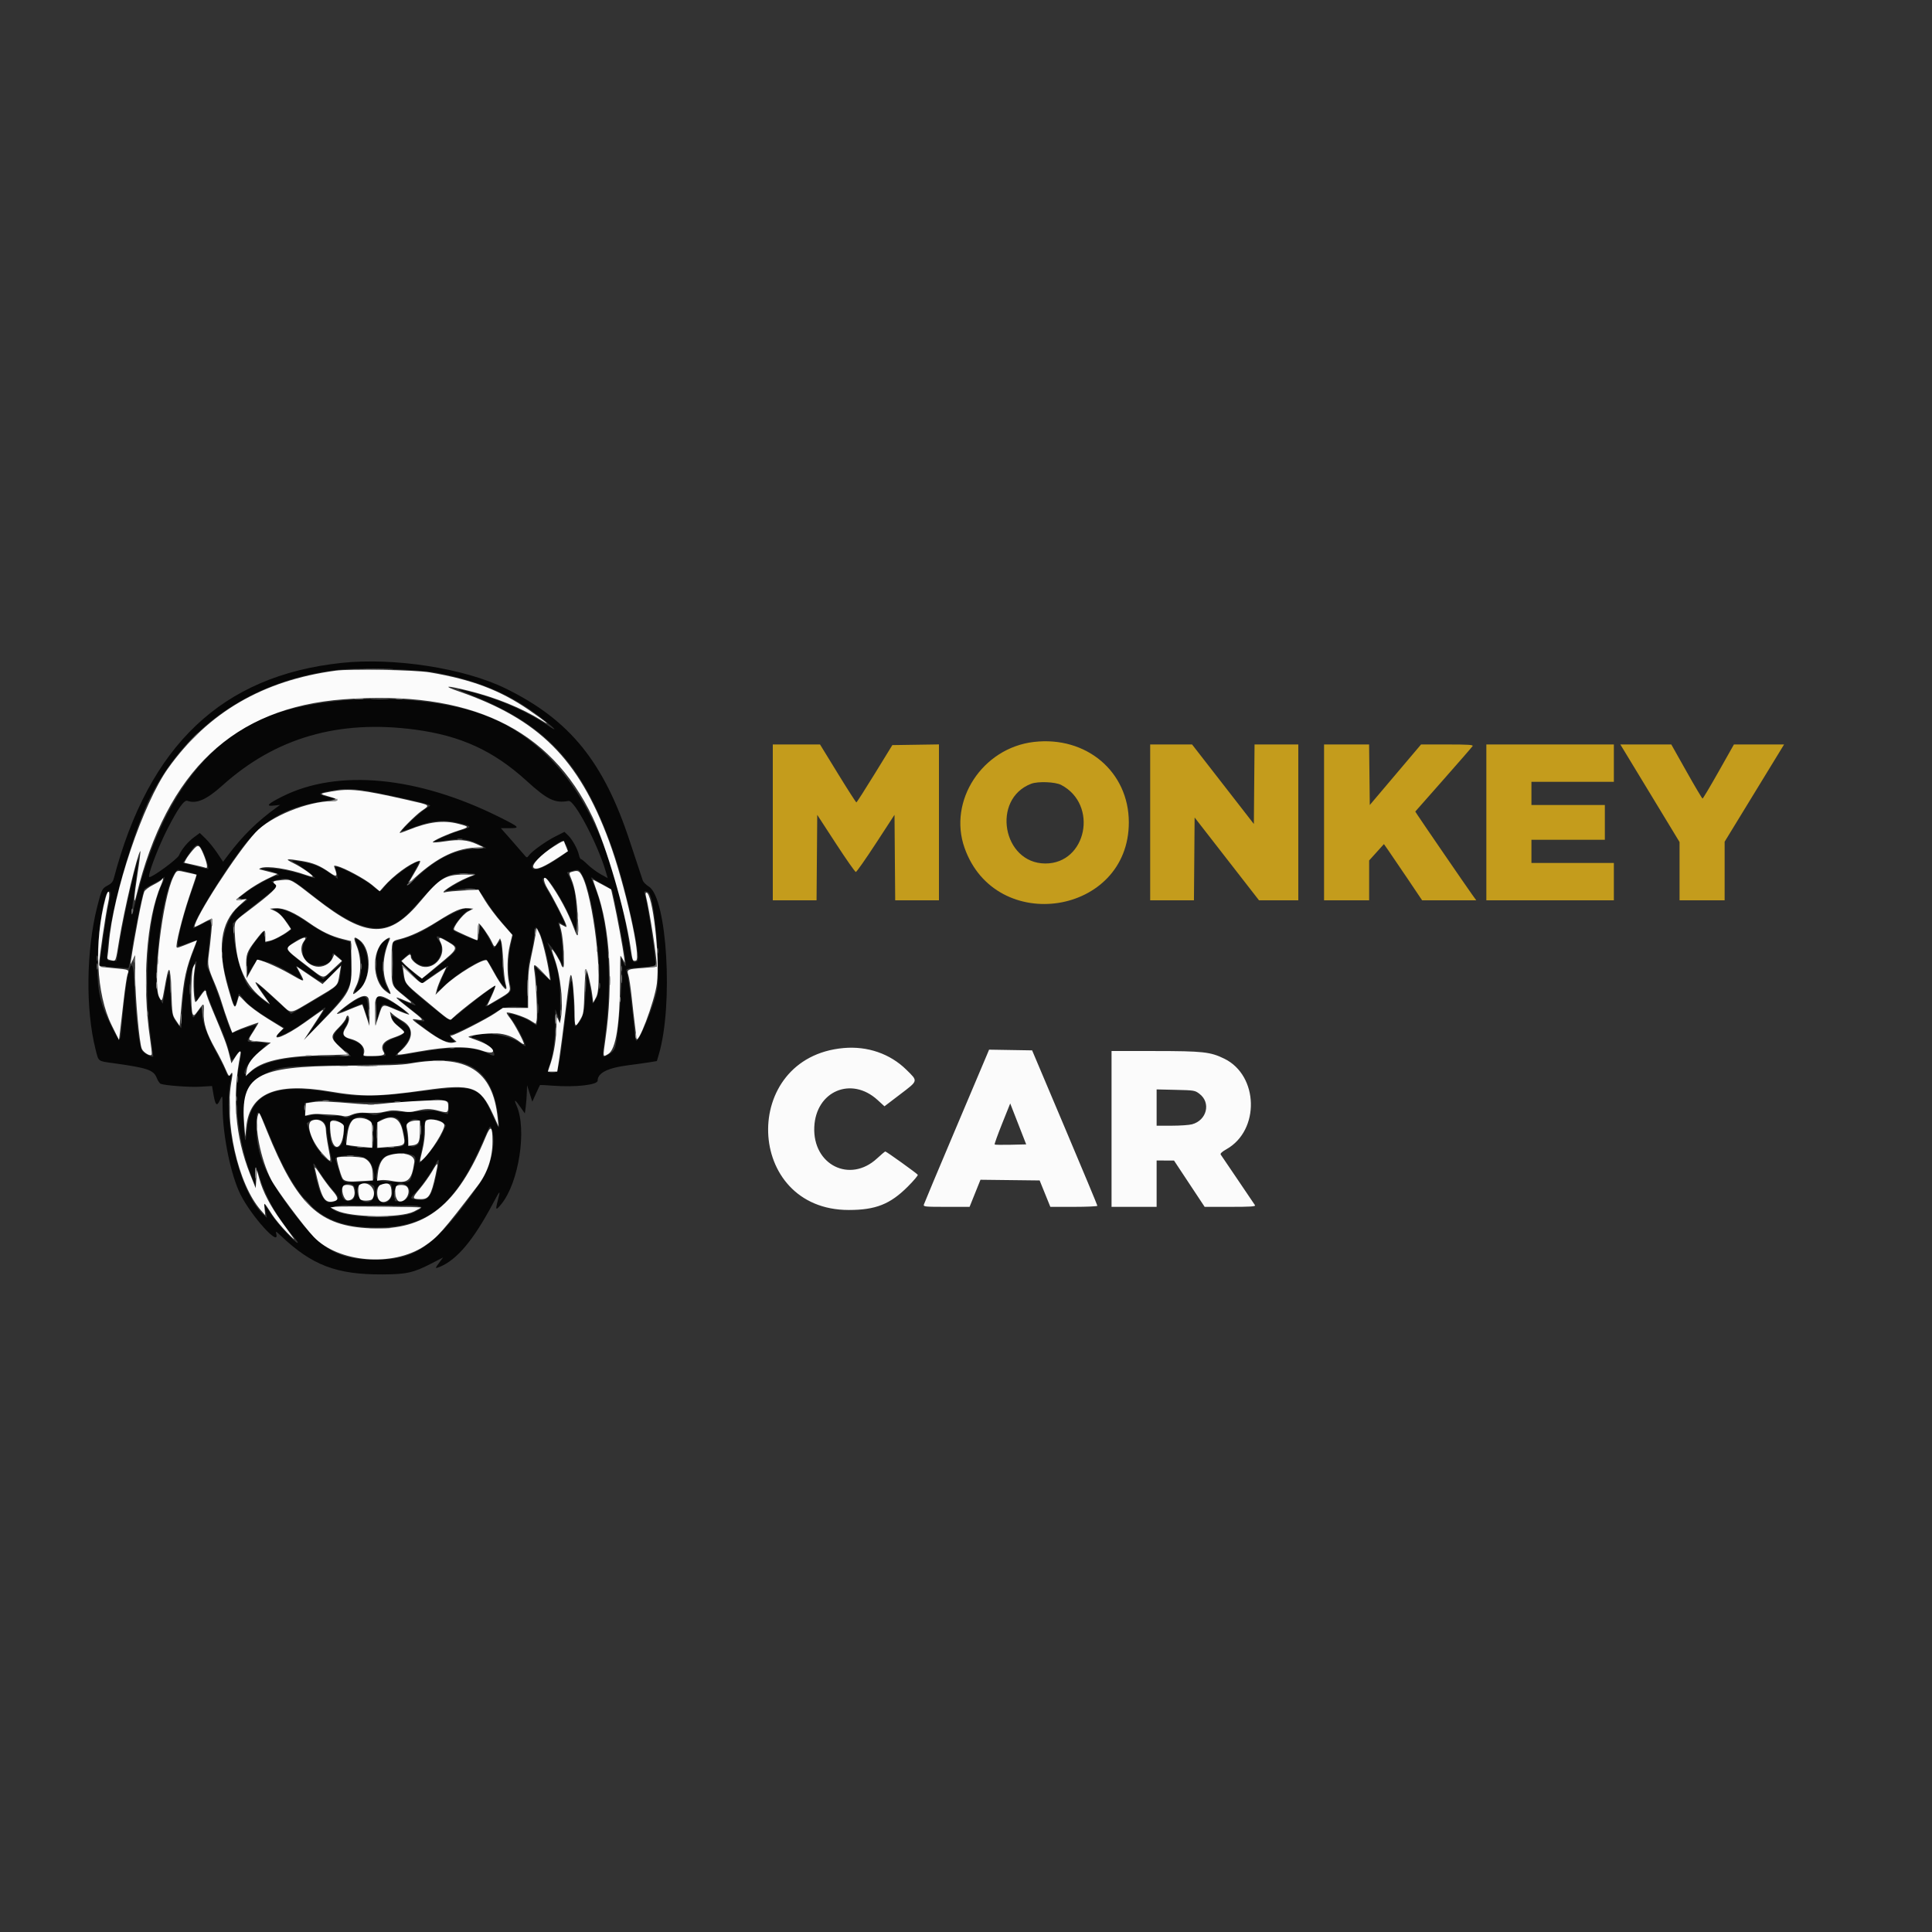 <svg id="svg" version="1.1" xmlns="http://www.w3.org/2000/svg" xmlns:xlink="http://www.w3.org/1999/xlink" width="400" height="400" viewBox="0, 0, 400,400"><rect x="0" y="0" width="400" height="400" fill="#333333" stroke="none"/><g id="svgg"><path id="path0" d="M70.667 137.252 C 45.992 139.894,30.819 154.265,23.561 181.867 C 23.378 182.562,23.053 182.937,22.287 183.336 C 21.137 183.935,21.027 184.160,20.125 187.733 C 17.844 196.765,17.697 208.953,19.769 217.200 C 20.441 219.872,20.167 219.663,23.615 220.140 C 30.543 221.099,31.807 221.533,32.453 223.178 C 32.682 223.760,33.049 224.305,33.269 224.390 C 34.215 224.753,39.262 225.122,41.483 224.991 L 43.900 224.849 44.199 226.593 C 44.581 228.825,44.883 229.134,45.471 227.894 C 46.074 226.625,46.057 226.587,46.082 229.278 C 46.139 235.279,47.804 243.355,49.805 247.333 C 52.047 251.793,57.879 258.250,57.211 255.533 C 57.036 254.822,57.065 254.833,58.182 255.887 C 64.617 261.964,69.637 263.880,79.067 263.856 C 84.109 263.843,85.563 263.524,89.268 261.617 L 91.736 260.346 91.116 261.173 C 89.998 262.663,89.995 262.731,91.071 262.282 C 94.654 260.785,98.061 256.707,102.113 249.067 C 103.590 246.282,103.659 246.247,103.052 248.591 C 102.530 250.606,102.645 250.711,103.806 249.281 C 107.426 244.822,109.125 233.827,106.953 228.915 C 106.309 227.459,106.628 227.597,107.796 229.280 L 108.666 230.533 108.843 229.200 C 108.940 228.467,109.043 227.147,109.071 226.267 L 109.123 224.667 109.665 226.379 L 110.207 228.091 110.977 226.394 C 111.400 225.461,111.774 224.672,111.807 224.640 C 111.840 224.609,113.033 224.672,114.458 224.780 C 119.152 225.137,123.733 224.621,123.733 223.736 C 123.733 222.130,125.847 221.075,130.133 220.540 C 131.380 220.385,133.208 220.129,134.197 219.972 L 135.993 219.686 136.398 218.324 C 139.424 208.132,138.121 185.949,134.356 183.572 C 133.782 183.210,133.213 182.648,133.090 182.324 C 132.967 181.999,131.767 178.373,130.422 174.267 C 125.004 157.722,117.986 149.068,104.702 142.548 C 96.146 138.349,81.584 136.083,70.667 137.252 M90.400 139.293 C 99.701 141.067,106.228 143.956,112.820 149.216 C 115.143 151.070,115.458 151.575,113.438 150.208 C 109.157 147.311,103.652 144.873,98.182 143.451 C 94.072 142.383,93.991 142.475,97.733 143.965 C 113.608 150.287,121.030 158.608,127.243 177.051 C 129.832 184.737,132.778 198.440,131.956 198.970 C 131.063 199.546,130.830 199.099,130.348 195.884 C 126.413 169.633,115.511 152.984,98.667 147.502 C 86.529 143.552,67.286 143.835,56.000 148.129 C 42.383 153.309,32.998 166.310,27.990 186.930 C 27.085 190.655,27.085 189.579,27.988 183.328 C 28.430 180.271,28.757 177.735,28.716 177.694 C 28.416 177.394,25.785 188.856,24.866 194.467 L 24.135 198.933 23.134 198.933 C 21.961 198.933,21.976 199.016,22.416 194.989 C 23.315 186.770,27.948 171.087,31.474 164.331 C 39.067 149.781,52.816 140.650,70.118 138.668 C 74.467 138.170,86.448 138.539,90.400 139.293 M85.903 151.055 C 95.400 152.319,102.181 155.433,109.037 161.676 C 113.353 165.606,114.892 166.342,117.724 165.828 C 118.940 165.608,123.740 174.722,125.419 180.440 L 125.822 181.814 124.322 180.973 C 123.498 180.511,122.304 179.623,121.671 179.000 C 121.038 178.377,120.412 177.867,120.281 177.867 C 120.150 177.867,119.960 177.477,119.859 177.000 C 119.606 175.801,118.483 173.779,117.600 172.933 L 116.864 172.228 115.032 173.150 C 113.020 174.164,110.082 176.268,109.480 177.129 C 109.103 177.667,109.084 177.662,108.348 176.777 C 107.937 176.282,106.721 174.885,105.647 173.672 L 103.694 171.467 105.463 171.467 C 107.779 171.467,107.615 171.279,103.512 169.225 C 86.524 160.720,69.948 159.134,58.445 164.911 C 55.403 166.439,54.891 166.989,56.701 166.787 L 58.000 166.642 57.336 167.121 C 53.234 170.080,50.214 173.049,47.161 177.124 L 46.189 178.422 44.980 176.611 C 44.315 175.615,43.231 174.273,42.571 173.630 L 41.371 172.459 40.219 173.306 C 38.892 174.281,37.559 175.878,37.055 177.095 C 36.739 177.858,31.651 181.600,30.929 181.600 C 30.393 181.600,32.703 175.449,34.694 171.572 C 36.850 167.377,38.138 165.560,38.790 165.798 C 40.674 166.486,42.764 165.570,46.059 162.610 C 57.040 152.744,70.113 148.953,85.903 151.055 M80.636 164.665 C 86.006 165.797,89.067 166.569,89.067 166.789 C 89.067 166.844,88.617 167.163,88.067 167.497 C 87.008 168.140,83.200 171.683,83.200 172.025 C 83.200 172.136,83.923 171.944,84.806 171.598 C 89.214 169.870,91.706 169.588,95.076 170.433 C 97.835 171.125,97.848 171.208,95.311 171.955 C 93.555 172.472,89.739 174.117,89.932 174.275 C 89.969 174.305,91.237 174.159,92.748 173.950 C 95.766 173.533,97.217 173.760,99.592 175.019 L 100.667 175.588 98.100 175.762 C 93.829 176.050,90.326 177.815,86.088 181.813 C 83.920 183.859,83.870 183.761,85.572 180.800 C 86.288 179.553,86.832 178.487,86.779 178.431 C 86.310 177.926,81.011 181.727,79.593 183.586 C 78.692 184.767,78.721 184.769,77.111 183.400 C 75.228 181.798,69.103 178.749,69.418 179.570 C 69.501 179.786,69.653 180.414,69.757 180.966 L 69.945 181.970 68.639 181.018 C 66.663 179.579,65.223 178.938,63.020 178.516 C 60.342 178.004,59.927 178.049,61.200 178.714 C 62.308 179.292,65.372 181.650,65.217 181.805 C 65.169 181.854,64.389 181.644,63.486 181.340 C 60.524 180.342,57.500 179.737,55.600 179.761 L 53.733 179.785 55.798 180.322 C 57.588 180.787,58.342 181.333,57.195 181.333 C 56.540 181.333,52.455 183.577,50.866 184.810 L 49.331 186.000 50.319 186.133 L 51.306 186.267 49.896 187.333 C 46.551 189.863,45.121 196.163,46.626 201.733 C 48.647 209.213,48.576 209.057,49.071 207.133 C 49.231 206.510,49.389 205.901,49.421 205.780 C 49.454 205.658,49.861 206.089,50.326 206.736 C 51.182 207.929,53.501 209.662,56.982 211.712 L 58.898 212.840 58.049 213.598 C 55.650 215.742,59.556 214.168,63.086 211.568 C 64.689 210.388,66.355 209.193,66.790 208.911 C 67.714 208.313,67.787 208.166,65.254 212.000 L 63.403 214.800 65.926 212.133 C 72.881 204.781,73.240 203.992,72.681 197.286 L 72.491 195.001 70.815 194.547 C 68.464 193.911,66.681 193.035,63.922 191.162 C 61.012 189.185,59.173 188.319,57.445 188.111 L 56.133 187.953 57.221 188.631 C 58.102 189.180,60.267 191.854,60.267 192.393 C 60.267 192.713,57.291 194.465,56.179 194.800 L 54.961 195.166 54.785 193.992 L 54.609 192.817 53.437 194.208 C 51.581 196.411,50.997 197.908,51.134 200.103 L 51.249 201.939 52.126 200.369 C 53.354 198.170,55.282 198.542,61.262 202.134 L 62.657 202.972 62.323 202.219 C 62.139 201.805,61.774 201.069,61.512 200.584 C 61.056 199.737,61.151 199.778,63.843 201.584 C 67.239 203.862,66.760 203.865,68.937 201.557 L 70.739 199.647 70.543 201.223 C 70.191 204.069,70.142 204.121,64.972 207.156 L 60.278 209.911 56.749 206.700 C 52.687 203.004,52.502 202.926,54.509 205.758 C 55.320 206.903,55.932 207.890,55.870 207.952 C 55.704 208.119,52.405 205.441,51.603 204.489 C 50.285 202.922,48.665 197.411,48.361 193.457 L 48.189 191.215 49.243 190.207 C 49.822 189.653,51.430 188.332,52.815 187.272 C 54.200 186.211,55.813 184.934,56.398 184.434 L 57.463 183.524 56.816 183.000 L 56.170 182.476 57.559 182.143 C 59.761 181.615,60.315 181.859,64.533 185.220 C 75.107 193.642,80.018 194.272,85.659 187.929 C 91.446 181.422,92.384 180.800,96.404 180.800 C 98.767 180.800,99.041 181.022,97.372 181.587 C 96.082 182.024,92.140 184.229,92.323 184.412 C 92.376 184.465,93.195 184.397,94.143 184.260 C 98.771 183.591,98.821 183.612,101.131 187.261 C 101.755 188.249,103.154 190.083,104.237 191.338 L 106.208 193.620 105.734 195.632 C 105.188 197.952,105.114 201.967,105.585 203.695 C 106.018 205.281,105.969 205.350,103.164 207.031 C 100.811 208.442,100.105 208.705,100.748 207.930 C 100.908 207.737,101.403 206.766,101.850 205.771 L 102.661 203.963 100.960 205.152 C 100.024 205.806,97.928 207.435,96.302 208.771 C 92.779 211.666,93.366 211.601,90.626 209.400 C 83.738 203.867,83.716 203.842,83.335 200.933 L 83.161 199.600 85.254 201.667 C 87.321 203.709,87.353 203.729,87.873 203.228 C 88.708 202.425,92.800 199.747,92.800 200.003 C 92.800 200.131,92.691 200.302,92.558 200.385 C 92.320 200.532,90.916 203.768,90.527 205.067 C 90.378 205.564,90.895 205.190,92.564 203.592 C 94.690 201.556,99.402 198.667,100.597 198.667 C 100.803 198.667,101.528 199.720,102.207 201.008 C 102.886 202.296,103.733 203.624,104.090 203.959 L 104.738 204.568 104.373 203.017 C 104.173 202.164,104.005 200.567,104.002 199.467 C 103.998 198.367,103.919 196.832,103.826 196.056 L 103.657 194.645 102.962 195.469 L 102.267 196.292 101.402 194.612 C 100.926 193.689,100.240 192.573,99.878 192.133 L 99.219 191.333 99.210 192.712 C 99.194 195.012,99.180 195.019,96.786 193.994 C 93.359 192.527,93.503 192.649,94.059 191.690 C 94.775 190.458,96.531 188.533,96.940 188.533 C 97.139 188.533,97.386 188.397,97.489 188.231 C 98.247 187.004,93.908 188.716,90.301 191.067 C 87.625 192.811,85.955 193.613,83.300 194.428 L 81.333 195.031 81.333 199.516 C 81.333 204.618,81.065 203.965,84.207 206.504 C 86.740 208.550,86.732 208.560,83.600 207.210 C 82.062 206.547,82.185 206.682,85.533 209.310 C 88.355 211.526,88.403 211.599,86.867 211.354 C 85.541 211.142,85.520 211.117,88.533 213.338 C 91.080 215.214,92.128 215.733,93.371 215.733 L 94.226 215.733 93.646 215.116 C 92.937 214.361,92.917 214.133,93.562 214.133 C 94.175 214.133,100.761 210.824,102.405 209.690 C 104.011 208.583,105.272 208.270,107.417 208.450 L 109.200 208.599 109.210 204.499 C 109.218 201.141,109.330 199.966,109.826 198.000 C 110.159 196.680,110.502 194.790,110.588 193.800 C 110.674 192.810,110.817 192.004,110.905 192.008 C 111.609 192.045,112.914 195.922,113.595 200.000 C 113.754 200.953,113.952 202.093,114.035 202.533 C 114.177 203.287,114.083 203.233,112.400 201.600 C 110.723 199.973,110.624 199.916,110.773 200.667 C 111.325 203.453,111.535 212.267,111.049 212.267 C 111.000 212.267,110.444 211.919,109.813 211.495 C 108.761 210.787,106.273 209.867,105.410 209.867 C 105.196 209.867,105.478 210.435,106.106 211.267 C 107.057 212.526,108.800 215.949,108.800 216.556 C 108.800 216.688,108.268 216.390,107.617 215.893 C 105.375 214.182,99.044 213.382,97.777 214.650 C 97.577 214.850,97.607 214.933,97.880 214.934 C 98.960 214.934,101.610 216.535,102.046 217.451 C 102.630 218.676,102.426 218.827,101.098 218.149 C 98.202 216.672,94.067 216.584,86.800 217.845 C 83.267 218.458,81.867 218.660,81.867 218.555 C 81.867 218.512,82.453 217.889,83.170 217.171 C 84.754 215.586,85.324 214.068,84.765 212.927 C 84.410 212.204,81.067 209.922,81.067 210.404 C 81.067 211.029,81.740 211.936,82.705 212.610 C 84.141 213.613,83.974 214.083,81.918 214.822 C 79.448 215.711,78.892 216.561,79.743 218.151 C 80.006 218.643,79.909 218.667,77.609 218.667 L 75.200 218.667 75.200 217.784 C 75.200 216.531,74.695 215.991,72.930 215.356 C 70.799 214.589,70.611 214.199,71.563 212.507 C 72.121 211.515,72.246 211.072,72.029 210.856 C 71.813 210.639,71.733 210.666,71.733 210.957 C 71.733 211.175,71.133 211.944,70.400 212.667 C 68.709 214.332,68.627 215.164,70.033 216.371 C 70.564 216.827,71.374 217.526,71.833 217.926 L 72.667 218.651 67.560 218.659 C 59.796 218.671,54.869 219.659,52.122 221.756 C 49.523 223.739,50.473 220.818,53.311 218.097 L 55.435 216.060 54.617 215.897 C 54.168 215.807,53.215 215.733,52.500 215.733 C 50.950 215.733,50.945 215.709,52.127 213.854 C 52.636 213.054,53.056 212.313,53.060 212.207 C 53.066 212.045,50.024 213.048,48.480 213.717 C 47.931 213.955,47.613 213.277,46.111 208.667 C 45.537 206.907,44.566 204.244,43.953 202.750 L 42.839 200.034 43.328 195.348 C 43.902 189.849,44.025 190.165,41.782 191.356 C 40.802 191.876,40.000 192.239,40.000 192.162 C 40.000 190.826,45.658 181.488,49.879 175.856 C 54.355 169.885,58.988 167.158,66.791 165.900 L 69.733 165.426 68.267 165.079 C 65.454 164.413,65.576 164.238,69.311 163.579 C 72.081 163.091,74.083 163.282,80.636 164.665 M117.212 174.957 C 117.778 176.051,117.640 176.305,115.816 177.542 C 112.226 179.978,110.133 180.647,110.133 179.359 C 110.133 178.553,115.479 174.133,116.454 174.133 C 116.637 174.133,116.978 174.504,117.212 174.957 M41.999 176.265 C 42.573 177.398,43.284 179.739,43.107 179.915 C 43.051 179.972,41.994 179.720,38.862 178.905 L 37.857 178.644 38.701 177.388 C 40.707 174.406,41.006 174.304,41.999 176.265 M39.012 180.560 C 41.013 180.988,40.991 180.904,39.879 183.934 C 38.123 188.718,36.424 195.446,36.861 195.883 C 36.938 195.961,37.801 195.704,38.779 195.312 C 41.040 194.407,41.055 194.435,39.891 197.345 C 38.716 200.280,37.935 204.560,37.690 209.406 L 37.513 212.888 36.867 212.111 C 35.615 210.603,35.405 209.706,35.259 205.210 C 35.105 200.474,34.939 200.449,34.164 205.042 L 33.696 207.818 33.088 206.835 C 32.070 205.187,32.109 200.876,33.225 191.733 C 33.957 185.738,35.895 179.784,37.011 180.100 C 37.262 180.171,38.162 180.378,39.012 180.560 M120.601 181.267 C 123.152 185.980,125.171 204.231,123.421 206.764 L 122.709 207.795 122.540 206.498 C 122.447 205.784,122.172 204.300,121.929 203.200 L 121.487 201.200 121.273 205.200 C 121.044 209.457,120.673 210.992,119.635 211.967 L 119.017 212.548 118.823 208.741 C 118.411 200.645,118.285 200.845,116.935 211.733 C 115.782 221.041,115.577 221.975,114.667 222.069 C 113.485 222.192,113.235 221.818,113.721 220.655 C 114.411 219.004,114.932 215.360,114.954 212.032 L 114.975 208.933 115.467 210.267 L 115.959 211.600 115.979 207.451 C 116.002 202.865,115.600 200.627,114.097 196.976 L 113.312 195.067 114.117 196.000 C 114.560 196.513,115.299 197.653,115.758 198.533 L 116.593 200.133 116.449 196.793 C 116.366 194.869,116.132 192.951,115.898 192.270 C 115.415 190.868,115.493 190.714,116.392 191.303 C 116.763 191.547,117.067 191.671,117.067 191.579 C 117.067 191.149,114.872 186.810,113.529 184.586 C 112.058 182.149,111.968 181.490,113.170 181.951 C 113.849 182.212,116.672 186.768,117.826 189.467 C 118.454 190.933,119.081 192.373,119.221 192.667 C 119.584 193.430,119.331 186.378,118.929 184.533 C 118.753 183.727,118.336 182.514,118.002 181.839 L 117.395 180.612 118.364 180.340 C 119.863 179.918,119.873 179.922,120.601 181.267 M33.649 182.841 C 30.700 188.636,29.586 203.080,31.193 214.667 C 31.488 216.793,31.730 218.613,31.731 218.710 C 31.735 219.044,30.107 218.273,29.546 217.676 C 28.823 216.906,28.075 210.865,27.823 203.767 C 27.542 195.847,26.185 200.503,25.151 212.933 C 24.901 215.941,24.756 215.898,22.980 212.296 C 20.713 207.698,20.168 205.311,20.174 200.000 C 20.179 194.181,21.337 185.748,22.257 184.828 C 22.976 184.110,23.014 184.748,22.421 187.560 C 21.939 189.846,20.516 199.740,20.644 199.918 C 20.743 200.057,26.483 200.539,26.603 200.419 C 26.679 200.343,26.966 198.807,27.241 197.007 C 27.905 192.651,29.589 184.477,29.900 184.097 C 30.036 183.931,30.936 183.391,31.899 182.897 C 32.862 182.404,33.711 181.902,33.785 181.782 C 34.200 181.113,34.089 181.975,33.649 182.841 M124.980 183.164 C 125.886 183.617,126.690 184.200,126.768 184.460 C 127.078 185.499,128.585 193.112,129.077 196.127 C 129.724 200.093,129.724 200.759,129.076 199.333 L 128.592 198.267 128.725 200.800 C 128.873 203.613,127.897 215.192,127.379 216.772 C 127.153 217.462,126.755 217.895,125.933 218.348 C 124.568 219.101,124.618 219.467,125.333 214.000 C 126.830 202.549,125.915 190.233,123.063 183.457 C 122.276 181.588,122.250 181.385,122.867 181.929 C 123.123 182.155,124.074 182.711,124.980 183.164 M134.356 184.880 C 135.585 186.361,136.783 201.004,136.007 205.067 C 135.408 208.203,132.420 215.467,131.728 215.467 C 131.627 215.467,131.472 214.657,131.383 213.667 C 131.027 209.686,130.125 202.478,129.875 201.618 C 129.542 200.469,129.269 200.601,132.653 200.280 C 134.246 200.129,135.604 199.951,135.671 199.884 C 135.999 199.556,134.047 186.541,133.427 184.927 C 133.238 184.434,133.956 184.398,134.356 184.880 M63.533 194.022 C 63.619 194.108,63.459 194.408,63.178 194.689 C 62.515 195.351,62.469 197.733,63.102 198.636 C 64.546 200.698,68.800 200.140,68.800 197.887 C 68.800 197.151,69.033 197.197,70.067 198.137 C 71.160 199.132,71.266 198.873,68.920 200.919 L 66.907 202.675 63.187 199.838 C 60.823 198.035,59.467 196.825,59.467 196.518 C 59.467 195.698,63.025 193.514,63.533 194.022 M92.700 194.850 C 95.295 196.368,95.357 196.220,90.474 200.201 C 87.023 203.014,87.400 202.971,85.011 200.820 L 82.955 198.970 83.921 198.121 L 84.888 197.272 85.251 198.183 C 85.951 199.937,88.497 200.601,89.996 199.422 C 91.426 198.297,91.884 196.069,90.933 194.861 C 89.885 193.527,90.434 193.524,92.700 194.850 M74.072 196.073 C 75.047 198.830,75.040 201.680,74.052 203.832 C 73.161 205.773,73.160 205.759,74.137 205.064 C 76.986 203.035,76.807 195.974,73.867 194.400 C 73.446 194.175,73.470 194.369,74.072 196.073 M79.205 195.154 C 77.203 197.156,77.445 202.872,79.612 204.775 C 80.724 205.751,81.007 205.825,80.474 205.000 C 78.855 202.492,78.825 198.621,80.395 194.867 C 80.697 194.145,80.060 194.299,79.205 195.154 M40.496 200.274 C 40.156 201.751,40.142 205.770,40.474 206.657 L 40.720 207.314 41.060 206.657 C 41.247 206.296,41.645 205.731,41.944 205.403 L 42.488 204.805 43.475 207.423 C 44.019 208.862,44.957 211.137,45.560 212.477 C 46.164 213.818,46.916 215.849,47.232 216.990 C 47.547 218.132,47.853 219.235,47.910 219.441 C 47.972 219.664,48.360 219.287,48.869 218.507 C 49.885 216.954,50.155 217.532,49.606 220.081 C 48.126 226.950,49.327 237.245,52.457 244.509 L 52.964 245.685 52.854 243.954 C 52.669 241.048,52.917 241.058,53.841 243.996 C 55.127 248.081,57.712 252.562,60.824 256.097 C 61.422 256.777,61.788 257.333,61.635 257.333 C 61.105 257.333,57.514 253.453,56.209 251.470 C 54.708 249.189,54.544 248.994,54.747 249.733 C 54.828 250.027,54.977 250.687,55.080 251.200 L 55.267 252.133 54.673 251.601 C 49.548 247.005,45.866 231.507,47.894 223.067 C 48.066 222.349,48.041 222.303,47.651 222.626 C 47.267 222.943,47.163 222.850,46.757 221.826 C 46.504 221.188,45.835 219.827,45.271 218.800 C 42.592 213.923,41.676 211.269,41.928 209.112 L 42.035 208.194 41.484 208.839 C 41.181 209.194,40.736 209.780,40.496 210.142 C 39.886 211.060,39.814 210.893,39.467 207.733 C 39.107 204.468,39.311 201.678,40.029 200.025 C 40.658 198.579,40.861 198.687,40.496 200.274 M78.029 206.555 C 77.940 206.787,77.873 208.017,77.882 209.288 L 77.897 211.600 78.439 209.867 C 79.149 207.599,79.048 207.646,81.200 208.576 C 82.227 209.020,83.367 209.498,83.733 209.639 L 84.400 209.896 83.867 209.360 C 82.223 207.707,78.308 205.826,78.029 206.555 M73.636 207.066 C 72.258 207.861,70.330 209.352,70.483 209.505 C 70.542 209.564,71.585 209.187,72.800 208.667 C 74.015 208.146,75.040 207.754,75.078 207.794 C 75.115 207.834,75.394 208.647,75.697 209.600 L 76.249 211.333 76.191 208.933 C 76.123 206.116,75.752 205.844,73.636 207.066 M94.430 219.735 C 99.849 220.746,102.572 224.627,103.287 232.357 C 103.436 233.970,103.251 233.767,101.993 230.933 C 99.280 224.821,98.344 224.513,86.933 225.983 C 78.291 227.097,74.117 227.161,69.067 226.259 C 57.079 224.118,51.916 226.209,51.169 233.509 C 50.833 236.797,50.763 236.847,50.524 233.977 C 49.951 227.096,51.155 224.033,55.157 222.194 C 58.237 220.778,58.548 220.746,71.467 220.511 C 79.796 220.359,84.311 220.171,85.867 219.909 C 88.608 219.449,92.474 219.370,94.430 219.735 M92.814 228.150 C 93.097 228.491,92.935 230.667,92.627 230.667 C 92.557 230.667,91.902 230.471,91.171 230.232 C 90.136 229.893,89.415 229.843,87.920 230.006 C 86.864 230.121,84.614 230.188,82.920 230.155 C 80.561 230.109,79.580 230.199,78.731 230.539 C 77.803 230.910,77.464 230.930,76.645 230.659 C 75.481 230.275,73.597 230.481,72.536 231.107 C 71.894 231.487,71.663 231.502,70.963 231.212 C 70.464 231.005,69.764 230.943,69.176 231.054 C 68.630 231.156,67.638 231.088,66.896 230.898 C 65.893 230.641,65.317 230.632,64.460 230.861 C 63.098 231.224,63.103 231.229,63.083 229.661 L 63.067 228.400 64.933 228.033 C 66.518 227.722,67.324 227.722,70.267 228.033 C 74.457 228.477,89.506 228.183,90.042 227.647 C 90.252 227.437,92.571 227.858,92.814 228.150 M55.479 234.285 C 61.848 249.930,66.617 254.133,78.000 254.133 C 88.611 254.133,94.280 249.519,100.026 236.207 C 101.536 232.708,101.467 232.789,101.875 234.025 C 102.751 236.680,101.586 241.788,99.387 244.934 C 90.439 257.736,86.288 260.819,78.000 260.819 C 70.114 260.819,66.744 258.935,60.864 251.238 C 54.999 243.559,53.067 239.121,53.067 233.327 C 53.067 229.125,53.439 229.273,55.479 234.285 M76.510 231.942 C 77.148 232.417,77.206 232.632,77.278 234.807 C 77.382 237.974,77.567 237.792,74.513 237.546 C 71.213 237.280,71.115 237.119,72.040 233.503 C 72.613 231.265,74.648 230.554,76.510 231.942 M82.337 231.612 C 82.985 232.067,83.659 234.099,83.787 235.984 C 83.880 237.370,83.605 237.491,80.004 237.642 L 78.000 237.727 77.924 235.179 C 77.841 232.380,77.972 232.093,79.600 231.523 C 80.765 231.114,81.668 231.144,82.337 231.612 M66.911 232.200 C 67.358 232.566,67.532 233.129,67.723 234.817 C 67.856 236.000,68.155 237.787,68.388 238.790 C 68.931 241.132,68.847 241.168,67.078 239.357 C 65.421 237.659,65.000 236.948,64.117 234.352 L 63.501 232.540 64.076 232.137 C 64.848 231.596,66.210 231.626,66.911 232.200 M70.667 232.524 C 71.367 233.028,71.372 233.072,71.045 235.776 C 70.756 238.163,68.764 238.222,68.439 235.853 C 67.899 231.911,68.522 230.980,70.667 232.524 M86.936 232.136 C 87.467 232.776,87.145 236.519,86.520 236.976 C 85.362 237.823,84.617 237.453,84.422 235.933 C 84.322 235.163,84.173 234.094,84.090 233.558 C 83.871 232.135,86.037 231.053,86.936 232.136 M91.781 232.462 L 92.330 233.012 91.377 234.994 C 90.536 236.743,87.079 241.035,86.765 240.721 C 86.711 240.666,86.911 239.672,87.210 238.511 C 87.513 237.337,87.767 235.453,87.783 234.267 C 87.799 233.048,87.937 232.043,88.105 231.922 C 88.677 231.511,91.201 231.882,91.781 232.462 M84.633 238.919 C 86.230 239.290,86.270 239.421,85.604 242.118 C 84.873 245.076,85.177 244.901,81.176 244.670 C 77.441 244.455,77.627 244.612,78.161 242.119 C 78.576 240.184,79.568 239.149,81.230 238.919 C 83.136 238.654,83.492 238.654,84.633 238.919 M75.185 239.572 C 76.365 239.999,77.064 240.949,77.359 242.530 C 77.726 244.491,77.577 244.595,74.215 244.724 C 70.828 244.854,70.968 244.938,70.154 242.267 C 69.841 241.240,69.523 240.198,69.447 239.952 C 69.222 239.221,73.439 238.942,75.185 239.572 M90.407 242.984 C 89.370 247.862,88.731 248.721,86.377 248.397 C 84.814 248.182,84.794 248.102,86.009 246.925 C 87.088 245.879,89.253 242.813,90.117 241.107 C 90.983 239.398,91.061 239.905,90.407 242.984 M66.217 242.733 C 66.880 243.797,68.038 245.370,68.790 246.230 C 70.271 247.922,70.327 248.221,69.260 248.742 C 67.285 249.705,66.124 247.787,64.976 241.667 C 64.749 240.456,64.853 240.546,66.217 242.733 M77.355 245.480 C 77.740 245.718,77.530 247.842,77.067 248.400 C 76.155 249.499,74.281 248.660,73.973 247.015 C 73.621 245.138,75.455 244.306,77.355 245.480 M73.007 245.291 C 73.861 245.833,73.728 248.170,72.825 248.485 C 71.454 248.963,70.667 248.252,70.667 246.535 C 70.667 245.381,72.018 244.663,73.007 245.291 M81.180 246.223 C 81.510 248.424,79.643 249.897,78.409 248.410 C 77.179 246.928,77.984 245.067,79.855 245.067 L 81.006 245.067 81.180 246.223 M84.143 245.441 C 85.565 246.480,84.485 248.898,82.667 248.745 L 81.733 248.667 81.741 247.119 C 81.750 245.138,82.762 244.431,84.143 245.441 M79.921 249.600 C 88.175 249.600,88.386 249.648,85.830 250.952 C 82.368 252.718,69.888 252.110,68.656 250.116 C 68.485 249.840,71.280 249.322,71.955 249.504 C 72.150 249.557,75.735 249.600,79.921 249.600 " stroke="none" fill="#060606" fill-rule="evenodd"></path><path id="path1" d="M214.029 153.614 C 203.392 154.863,196.254 165.786,199.699 175.540 C 206.132 193.755,233.711 189.479,233.711 170.267 C 233.711 159.782,224.911 152.336,214.029 153.614 M160.000 170.267 L 160.000 186.400 164.530 186.400 L 169.059 186.400 169.130 177.553 L 169.200 168.707 173.049 174.620 C 175.165 177.872,177.029 180.533,177.190 180.533 C 177.351 180.533,179.220 177.871,181.342 174.617 L 185.200 168.700 185.270 177.550 L 185.341 186.400 189.870 186.400 L 194.400 186.400 194.400 170.261 L 194.400 154.121 189.574 154.194 L 184.749 154.267 181.108 160.192 C 179.105 163.451,177.393 166.121,177.303 166.125 C 177.213 166.130,175.482 163.433,173.458 160.133 L 169.777 154.133 164.888 154.133 L 160.000 154.133 160.000 170.267 M238.133 170.267 L 238.133 186.400 242.663 186.400 L 247.193 186.400 247.263 177.827 L 247.333 169.253 253.998 177.827 L 260.663 186.400 264.731 186.400 L 268.800 186.400 268.800 170.267 L 268.800 154.133 264.270 154.133 L 259.741 154.133 259.670 162.364 L 259.600 170.595 253.202 162.364 L 246.804 154.133 242.469 154.133 L 238.133 154.133 238.133 170.267 M274.133 170.267 L 274.133 186.400 278.800 186.400 L 283.467 186.400 283.467 182.274 L 283.467 178.148 284.997 176.454 L 286.527 174.759 287.484 176.126 C 288.011 176.878,289.790 179.497,291.439 181.946 L 294.435 186.400 300.040 186.400 L 305.645 186.400 304.732 185.133 C 303.728 183.742,294.231 169.903,293.485 168.744 L 293.019 168.021 298.853 161.410 C 302.062 157.775,304.780 154.650,304.893 154.467 C 305.055 154.204,303.941 154.133,299.656 154.133 L 294.214 154.133 288.907 160.401 L 283.600 166.669 283.529 160.401 L 283.457 154.133 278.795 154.133 L 274.133 154.133 274.133 170.267 M307.733 170.267 L 307.733 186.400 320.933 186.400 L 334.133 186.400 334.133 182.533 L 334.133 178.667 325.600 178.667 L 317.067 178.667 317.067 176.267 L 317.067 173.867 324.667 173.867 L 332.267 173.867 332.267 170.267 L 332.267 166.667 324.667 166.667 L 317.067 166.667 317.067 164.267 L 317.067 161.867 325.600 161.867 L 334.133 161.867 334.133 158.000 L 334.133 154.133 320.933 154.133 L 307.733 154.133 307.733 170.267 M340.046 161.667 C 342.560 165.810,345.318 170.356,346.175 171.769 L 347.733 174.339 347.733 180.369 L 347.733 186.400 352.400 186.400 L 357.067 186.400 357.068 180.333 L 357.069 174.267 362.692 165.067 C 365.784 160.007,368.554 155.477,368.846 155.000 L 369.377 154.133 364.183 154.133 L 358.990 154.133 355.829 159.733 C 354.090 162.813,352.590 165.333,352.496 165.333 C 352.402 165.333,350.907 162.813,349.175 159.733 L 346.024 154.133 340.750 154.133 L 335.475 154.133 340.046 161.667 M219.697 162.509 C 227.456 166.570,224.982 178.813,216.410 178.777 C 207.578 178.740,205.227 165.424,213.495 162.269 C 214.898 161.733,218.480 161.872,219.697 162.509 " stroke="none" fill="#c49c1c" fill-rule="evenodd"></path><path id="path2" d="M69.467 138.855 C 54.406 140.896,43.061 147.512,34.803 159.071 C 29.608 166.343,23.398 184.762,22.532 195.467 C 22.443 196.567,22.317 197.727,22.252 198.046 C 22.156 198.514,22.290 198.659,22.953 198.804 C 24.029 199.041,23.911 199.324,24.678 194.642 C 25.718 188.291,28.416 176.908,29.050 176.199 C 29.148 176.088,28.892 178.188,28.480 180.865 C 27.712 185.846,27.601 187.954,28.243 185.333 C 34.555 159.571,48.402 146.492,71.172 144.786 C 97.213 142.835,113.896 150.741,122.691 169.200 C 125.482 175.059,129.415 188.508,130.521 195.977 C 130.979 199.069,130.956 199.011,131.661 198.888 C 132.888 198.675,129.338 182.877,126.098 174.133 C 119.778 157.079,111.597 148.916,95.067 143.171 C 91.431 141.908,92.308 141.847,97.067 143.033 C 102.737 144.446,107.976 146.581,112.193 149.197 C 114.438 150.589,112.756 149.209,109.467 146.959 C 103.507 142.883,97.769 140.713,88.965 139.208 C 85.967 138.696,72.450 138.451,69.467 138.855 M68.577 163.869 C 66.071 164.323,66.055 164.361,68.130 164.922 C 70.077 165.450,70.389 165.867,68.835 165.867 C 63.734 165.867,55.985 169.020,52.898 172.353 C 49.012 176.546,40.267 190.069,40.267 191.884 C 40.267 191.975,41.061 191.612,42.032 191.079 C 43.003 190.545,43.848 190.159,43.911 190.222 C 44.031 190.342,43.599 194.999,43.210 197.778 C 42.940 199.708,43.092 200.443,44.371 203.410 C 44.895 204.626,45.579 206.486,45.891 207.544 C 46.202 208.601,46.823 210.450,47.269 211.653 L 48.081 213.838 48.892 213.419 C 49.573 213.067,53.232 211.733,53.518 211.733 C 53.567 211.733,53.112 212.519,52.506 213.479 C 51.193 215.558,51.080 215.374,53.839 215.646 L 56.073 215.867 54.459 217.134 C 52.300 218.828,51.309 220.134,51.072 221.600 L 50.877 222.800 51.772 221.948 C 54.110 219.721,58.431 218.703,66.490 218.481 L 72.046 218.328 70.423 216.821 C 68.388 214.933,68.357 214.498,70.132 212.751 C 70.864 212.031,71.537 211.147,71.627 210.789 C 71.717 210.430,71.897 210.203,72.028 210.284 C 72.482 210.565,72.263 211.750,71.562 212.809 C 70.760 214.021,71.039 214.703,72.486 215.063 C 74.580 215.585,75.801 216.952,75.312 218.226 C 75.165 218.610,75.376 218.664,76.971 218.648 C 79.187 218.625,79.816 218.428,79.461 217.867 C 78.650 216.584,79.362 215.519,81.494 214.826 C 82.242 214.583,83.070 214.225,83.334 214.032 C 83.870 213.640,84.011 213.840,81.953 212.064 C 81.441 211.623,81.032 210.963,80.921 210.400 L 80.738 209.467 81.369 210.031 C 81.716 210.341,82.573 210.924,83.273 211.326 C 85.820 212.791,85.662 215.226,82.862 217.667 C 81.825 218.570,81.870 218.571,86.547 217.735 C 92.836 216.610,96.948 216.547,99.800 217.531 C 103.291 218.736,102.586 216.792,99.063 215.500 C 98.185 215.178,97.287 214.840,97.067 214.748 C 96.381 214.462,100.836 213.839,102.800 213.947 C 104.668 214.049,106.257 214.641,107.707 215.774 C 108.060 216.049,108.397 216.225,108.458 216.165 C 108.648 215.975,106.492 211.913,105.624 210.826 C 105.167 210.253,104.844 209.734,104.907 209.671 C 105.169 209.409,108.498 210.475,109.665 211.195 L 110.929 211.975 111.104 211.280 C 111.300 210.499,111.005 203.585,110.679 201.333 C 110.394 199.360,110.462 199.357,112.300 201.259 L 113.896 202.911 113.724 201.655 C 113.364 199.024,112.187 194.224,111.652 193.201 L 111.094 192.133 110.864 193.600 C 110.737 194.407,110.341 196.401,109.984 198.032 C 109.462 200.413,109.333 201.756,109.333 204.842 L 109.333 208.687 106.731 208.677 L 104.129 208.667 102.531 209.755 C 100.712 210.994,94.044 214.400,93.438 214.400 C 93.177 214.400,93.298 214.625,93.785 215.044 L 94.533 215.689 93.867 215.856 C 92.779 216.130,91.075 215.338,88.119 213.183 C 84.949 210.873,84.942 210.864,86.441 211.104 C 87.893 211.336,87.767 211.174,84.543 208.661 C 81.537 206.318,81.399 206.082,83.608 207.059 C 85.658 207.966,85.655 207.821,83.591 206.146 C 80.992 204.037,81.066 204.234,81.071 199.474 C 81.075 194.735,81.032 194.861,82.791 194.425 C 84.948 193.890,87.524 192.683,90.518 190.803 C 94.182 188.503,95.461 187.949,96.872 188.052 L 98.000 188.133 96.900 188.722 C 95.725 189.350,93.623 192.143,94.037 192.527 C 94.261 192.735,98.573 194.667,98.813 194.667 C 98.879 194.667,98.933 193.887,98.933 192.933 C 98.933 191.980,99.023 191.202,99.133 191.204 C 99.435 191.210,101.234 193.745,101.784 194.938 C 102.370 196.211,102.407 196.217,103.031 195.132 L 103.529 194.267 103.776 194.920 C 103.912 195.280,104.095 197.140,104.183 199.054 C 104.272 200.968,104.495 203.043,104.679 203.667 C 105.326 205.853,104.080 204.652,102.258 201.333 C 101.574 200.087,100.921 198.968,100.807 198.847 C 100.260 198.265,94.372 201.825,91.951 204.201 L 90.169 205.951 90.441 204.879 C 90.590 204.290,91.100 203.011,91.572 202.037 C 92.045 201.063,92.404 200.267,92.369 200.267 C 92.300 200.267,88.736 202.682,87.839 203.337 C 87.307 203.725,87.181 203.656,85.340 201.951 L 83.401 200.156 83.598 201.612 C 83.871 203.630,83.896 203.663,87.404 206.591 C 93.399 211.596,93.101 211.393,93.648 210.850 C 95.300 209.209,102.345 203.856,102.564 204.075 C 102.642 204.153,102.289 205.119,101.780 206.221 L 100.854 208.226 102.893 207.027 C 105.812 205.311,105.770 205.371,105.387 203.520 C 104.922 201.269,104.997 198.041,105.570 195.646 L 106.070 193.559 103.878 191.056 C 102.672 189.680,101.096 187.573,100.376 186.376 L 99.067 184.198 96.000 184.361 C 94.313 184.450,92.645 184.605,92.292 184.704 C 90.517 185.202,94.118 182.786,96.785 181.689 L 98.267 181.079 96.100 181.073 C 92.281 181.062,90.993 181.832,87.231 186.376 C 80.568 194.427,76.060 194.354,65.384 186.023 C 60.201 181.979,60.300 182.032,58.335 182.210 C 56.454 182.381,56.278 182.504,57.027 183.127 C 57.637 183.634,56.436 184.780,50.933 188.938 C 48.419 190.839,48.489 190.695,48.635 193.600 C 48.962 200.111,50.827 204.197,54.792 207.094 L 55.850 207.867 54.296 205.651 C 51.888 202.220,52.272 202.436,58.094 207.795 C 60.492 210.004,59.713 210.101,65.068 206.925 C 70.200 203.881,69.864 204.212,70.280 201.788 L 70.595 199.951 68.688 201.846 L 66.781 203.740 64.097 201.920 L 61.414 200.100 62.180 201.555 C 63.182 203.460,63.227 203.460,59.813 201.512 C 57.346 200.104,53.419 198.448,53.204 198.724 C 53.172 198.766,52.677 199.640,52.106 200.667 L 51.067 202.533 50.990 200.207 C 50.903 197.582,51.076 197.091,52.946 194.655 C 54.739 192.318,54.933 192.227,54.933 193.722 L 54.933 194.976 55.800 194.795 C 56.675 194.613,58.574 193.628,59.652 192.797 L 60.237 192.347 59.547 191.307 C 58.483 189.701,57.815 189.036,56.800 188.566 L 55.867 188.134 57.154 188.051 C 58.751 187.949,60.953 188.919,64.004 191.069 C 66.496 192.826,68.568 193.824,70.933 194.408 L 72.667 194.836 72.745 198.951 C 72.862 205.045,72.767 205.229,65.767 212.400 L 62.903 215.333 64.737 212.533 C 67.129 208.880,67.098 208.935,66.641 209.209 C 66.435 209.332,64.794 210.486,62.994 211.773 C 59.119 214.541,55.853 215.810,57.818 213.784 L 58.673 212.901 55.397 210.876 C 53.467 209.684,51.592 208.286,50.834 207.475 C 50.125 206.718,49.520 206.136,49.488 206.183 C 49.456 206.229,49.283 206.777,49.104 207.400 C 48.614 209.105,48.466 208.876,47.209 204.467 C 44.920 196.440,45.637 190.991,49.431 187.586 L 51.067 186.118 49.867 186.293 C 48.476 186.496,48.482 186.488,51.067 184.530 C 52.093 183.752,53.949 182.628,55.190 182.031 L 57.447 180.946 56.257 180.631 C 55.602 180.458,54.707 180.231,54.267 180.127 C 53.549 179.958,53.521 179.917,54.000 179.722 C 55.318 179.185,59.760 179.874,63.442 181.187 C 64.088 181.417,64.663 181.559,64.721 181.502 C 64.935 181.287,62.502 179.568,60.817 178.745 C 58.853 177.785,59.114 177.703,62.424 178.241 C 64.842 178.633,66.258 179.222,68.333 180.698 C 69.708 181.676,69.945 181.474,69.328 179.854 C 69.068 179.168,69.086 179.147,69.795 179.315 C 71.281 179.669,75.542 181.969,77.056 183.234 L 78.611 184.533 79.460 183.567 C 81.519 181.222,84.742 178.842,86.636 178.267 C 87.316 178.061,87.165 178.411,84.972 182.133 C 84.450 183.020,84.498 182.998,85.951 181.681 C 90.655 177.415,94.584 175.547,99.067 175.447 L 100.133 175.423 98.667 174.753 C 96.757 173.881,95.093 173.742,92.067 174.204 C 90.710 174.411,89.600 174.486,89.600 174.370 C 89.600 174.064,92.632 172.685,94.867 171.976 C 97.252 171.218,97.252 171.168,94.886 170.558 C 91.787 169.760,88.735 170.139,84.547 171.840 C 83.610 172.221,82.808 172.497,82.764 172.453 C 82.554 172.243,86.001 168.773,87.328 167.859 C 89.115 166.627,89.272 166.743,84.267 165.603 C 74.844 163.458,72.362 163.184,68.577 163.869 M114.737 175.193 C 111.960 176.955,109.916 179.097,110.477 179.658 C 111.017 180.198,112.634 179.518,115.796 177.422 L 117.592 176.231 117.196 175.283 C 116.978 174.761,116.800 174.290,116.800 174.234 C 116.800 173.974,116.271 174.220,114.737 175.193 M39.872 176.058 C 39.331 176.686,38.721 177.519,38.517 177.908 L 38.146 178.616 40.201 179.073 C 41.331 179.324,42.421 179.594,42.624 179.672 C 43.091 179.851,42.852 178.574,42.075 176.742 C 41.255 174.808,41.014 174.733,39.872 176.058 M35.902 181.533 C 33.641 186.009,31.544 203.713,32.953 206.438 C 33.503 207.501,33.585 207.373,34.038 204.750 C 34.979 199.306,35.263 199.448,35.481 205.469 C 35.646 210.021,35.665 210.137,36.420 211.257 L 37.190 212.400 37.527 208.533 C 38.045 202.592,38.500 200.504,40.245 196.072 L 40.794 194.677 39.397 195.232 C 36.871 196.236,36.727 196.283,36.584 196.140 C 36.272 195.827,37.712 190.004,39.171 185.679 L 40.718 181.091 38.906 180.679 C 36.496 180.131,36.630 180.092,35.902 181.533 M118.451 180.493 C 117.748 180.691,117.746 180.712,118.303 182.045 C 119.042 183.815,119.472 186.463,119.638 190.267 C 119.810 194.207,119.670 194.519,118.804 192.133 C 117.647 188.943,115.667 185.276,113.557 182.415 C 112.426 180.883,112.270 182.203,113.370 184.000 C 114.570 185.961,116.897 190.483,117.189 191.419 C 117.378 192.027,117.367 192.031,116.600 191.635 L 115.819 191.231 116.180 192.615 C 116.658 194.449,116.980 200.267,116.603 200.267 C 116.450 200.267,116.256 199.997,116.173 199.667 C 115.996 198.967,114.423 196.421,114.265 196.579 C 114.206 196.638,114.444 197.473,114.793 198.436 C 116.092 202.013,116.700 207.903,116.087 210.967 L 115.906 211.867 115.565 211.067 C 115.245 210.315,115.223 210.382,115.212 212.181 C 115.195 214.866,114.731 217.954,114.027 220.067 L 113.427 221.867 114.401 221.867 L 115.374 221.867 115.817 219.000 C 116.061 217.423,116.626 213.073,117.075 209.333 C 117.866 202.730,118.032 201.676,118.250 201.895 C 118.528 202.175,118.939 206.549,118.953 209.372 C 118.970 212.794,119.061 212.920,120.162 211.041 C 120.829 209.904,120.872 209.608,121.004 205.196 C 121.081 202.640,121.233 200.605,121.342 200.672 C 121.605 200.835,122.360 203.984,122.619 206.000 L 122.826 207.600 123.447 206.410 C 124.943 203.546,122.794 185.466,120.458 181.267 C 119.904 180.271,119.623 180.163,118.451 180.493 M33.474 182.122 C 33.375 182.281,32.579 182.773,31.704 183.215 C 30.810 183.666,30.007 184.276,29.870 184.609 C 29.417 185.707,27.864 193.769,27.084 199.067 C 26.977 199.796,27.011 199.772,27.464 198.800 L 27.960 197.733 27.985 202.000 C 28.013 206.710,28.857 216.049,29.354 217.139 C 29.743 217.993,31.288 218.848,31.415 218.280 C 31.460 218.079,31.310 216.674,31.083 215.157 C 29.349 203.609,30.309 190.118,33.354 183.225 C 33.827 182.155,33.907 181.421,33.474 182.122 M123.505 184.328 C 126.297 191.979,126.996 203.546,125.361 215.067 C 124.797 219.046,124.769 218.889,125.921 218.218 C 127.516 217.289,128.350 212.046,128.383 202.734 C 128.392 200.058,128.426 197.868,128.458 197.867 C 128.490 197.867,128.706 198.197,128.939 198.600 L 129.361 199.333 129.210 198.133 C 128.970 196.239,127.771 189.724,127.123 186.804 L 126.533 184.144 124.693 183.139 C 123.681 182.586,122.819 182.133,122.778 182.133 C 122.737 182.133,123.064 183.121,123.505 184.328 M21.871 185.852 C 19.408 194.998,19.920 205.789,23.124 212.267 L 24.641 215.333 24.835 213.733 C 24.941 212.853,25.276 209.954,25.578 207.290 C 25.881 204.626,26.253 202.119,26.405 201.720 C 26.779 200.736,26.792 200.741,23.464 200.440 C 20.657 200.186,20.533 200.149,20.533 199.559 C 20.533 198.361,21.881 189.169,22.375 187.000 C 22.912 184.642,22.468 183.632,21.871 185.852 M133.715 185.488 C 134.450 188.415,136.000 198.321,136.000 200.088 C 136.000 200.158,134.756 200.300,133.235 200.404 C 129.864 200.634,129.708 200.708,130.099 201.902 C 130.262 202.396,130.573 204.480,130.792 206.533 C 131.010 208.587,131.308 211.167,131.453 212.267 C 131.598 213.367,131.727 214.507,131.739 214.800 C 131.834 217.124,135.550 207.364,136.003 203.600 C 136.657 198.176,135.109 184.800,133.828 184.800 C 133.654 184.800,133.610 185.069,133.715 185.488 M61.141 195.023 C 58.807 196.437,58.741 196.289,63.247 199.740 C 67.367 202.894,66.682 202.782,68.946 200.670 L 70.800 198.940 70.004 198.277 L 69.207 197.613 68.804 198.473 C 68.260 199.631,66.763 200.359,65.436 200.110 C 63.011 199.655,61.576 196.712,62.905 194.915 C 63.699 193.840,63.027 193.882,61.141 195.023 M74.531 194.712 C 76.984 196.642,76.894 202.648,74.378 204.921 C 72.906 206.252,72.771 206.108,73.712 204.209 C 74.843 201.925,74.889 198.376,73.820 195.800 C 73.067 193.984,73.249 193.704,74.531 194.712 M80.654 194.600 C 79.152 198.061,79.007 201.560,80.256 204.200 C 81.141 206.073,81.100 206.159,79.793 205.162 C 77.074 203.088,76.889 197.010,79.478 194.832 C 80.441 194.021,80.949 193.921,80.654 194.600 M91.250 195.177 C 92.465 197.633,90.109 200.714,87.459 200.132 C 86.416 199.903,85.067 198.762,85.067 198.110 C 85.067 197.440,84.826 197.477,83.901 198.290 L 83.135 198.963 83.737 199.604 C 84.068 199.957,85.018 200.778,85.848 201.430 L 87.356 202.615 90.893 199.687 C 94.892 196.377,94.925 196.297,92.800 195.029 C 90.868 193.876,90.618 193.900,91.250 195.177 M39.969 200.325 C 39.526 201.375,39.464 209.190,39.893 209.942 C 40.133 210.362,40.264 210.278,41.025 209.218 C 42.227 207.545,42.277 207.560,42.180 209.574 C 42.071 211.828,42.726 213.899,44.590 217.200 C 45.336 218.520,46.273 220.366,46.672 221.303 C 47.302 222.779,47.437 222.940,47.680 222.505 C 48.112 221.732,48.244 222.143,47.988 223.467 C 46.318 232.111,49.239 245.184,54.058 250.630 L 54.916 251.600 54.781 250.267 C 54.629 248.767,54.564 248.716,56.358 251.493 C 56.922 252.366,58.283 254.006,59.383 255.140 C 60.483 256.273,61.128 256.840,60.815 256.400 C 60.503 255.960,59.337 254.340,58.223 252.800 C 55.930 249.627,54.435 246.746,53.702 244.086 L 53.200 242.267 53.067 244.133 L 52.933 246.000 51.771 243.079 C 48.683 235.320,48.018 227.078,49.771 218.300 C 49.972 217.289,49.532 217.564,48.609 219.022 L 47.907 220.133 47.441 218.241 C 46.968 216.318,46.436 214.908,44.032 209.200 C 43.291 207.440,42.680 205.790,42.676 205.533 C 42.661 204.782,42.321 204.987,41.467 206.261 C 41.027 206.918,40.587 207.458,40.489 207.461 C 40.138 207.472,39.928 203.295,40.188 201.467 C 40.498 199.291,40.469 199.140,39.969 200.325 M76.257 206.649 C 76.409 206.933,76.523 208.343,76.509 209.782 L 76.486 212.400 75.786 210.267 C 75.401 209.093,75.055 208.086,75.016 208.029 C 74.978 207.971,74.313 208.191,73.540 208.517 C 69.073 210.401,68.873 210.394,71.412 208.445 C 74.242 206.272,75.755 205.711,76.257 206.649 M80.213 206.773 C 81.631 207.492,84.889 209.867,84.706 210.049 C 84.641 210.115,83.420 209.671,81.994 209.064 C 79.053 207.812,79.254 207.738,78.386 210.400 L 77.733 212.400 77.648 210.667 C 77.430 206.214,77.850 205.576,80.213 206.773 M174.667 216.985 C 153.151 218.895,154.157 250.528,175.733 250.514 C 181.304 250.511,184.302 249.323,187.947 245.676 C 189.165 244.458,190.096 243.355,190.015 243.225 C 189.839 242.939,183.515 238.400,183.294 238.400 C 183.208 238.400,182.440 239.046,181.588 239.835 C 175.963 245.043,168.238 241.180,168.589 233.333 C 168.921 225.903,176.255 222.773,181.692 227.742 L 183.119 229.046 186.343 226.590 C 190.165 223.679,190.110 223.894,187.645 221.468 C 184.285 218.163,179.606 216.546,174.667 216.985 M204.359 218.327 C 204.128 218.880,201.119 225.993,197.672 234.133 C 194.225 242.273,191.344 249.143,191.271 249.400 C 191.148 249.832,191.493 249.867,195.940 249.867 L 200.741 249.867 201.869 247.062 L 202.996 244.257 209.122 244.328 L 215.249 244.400 216.356 247.133 L 217.463 249.867 222.332 249.867 C 225.009 249.867,227.200 249.766,227.200 249.644 C 227.200 249.521,224.160 242.231,220.445 233.444 L 213.690 217.467 209.234 217.394 L 204.778 217.320 204.359 218.327 M230.133 233.733 L 230.133 249.867 234.800 249.867 L 239.467 249.867 239.467 245.067 L 239.467 240.267 241.267 240.273 L 243.067 240.279 246.239 245.073 L 249.412 249.867 254.722 249.867 C 258.895 249.867,259.990 249.795,259.837 249.533 C 259.730 249.350,258.133 246.987,256.288 244.283 C 254.443 241.578,252.844 239.219,252.734 239.041 C 252.603 238.827,253.013 238.447,253.942 237.923 C 260.869 234.013,260.602 222.686,253.499 219.198 C 250.608 217.779,249.086 217.610,239.133 217.605 L 230.133 217.600 230.133 233.733 M84.933 220.186 C 83.057 220.512,80.117 220.614,71.467 220.655 C 52.917 220.743,49.704 222.622,50.569 232.883 L 50.776 235.333 50.983 233.333 C 51.702 226.371,57.057 224.066,68.133 225.952 C 74.989 227.119,78.342 227.079,88.000 225.711 C 97.744 224.330,99.401 224.916,102.053 230.682 L 103.211 233.200 103.037 231.467 C 102.043 221.569,96.576 218.162,84.933 220.186 M248.344 226.472 C 250.757 228.314,249.869 231.939,246.800 232.774 C 246.213 232.933,244.323 233.064,242.600 233.065 L 239.467 233.067 239.467 229.309 L 239.467 225.551 243.421 225.642 C 247.267 225.731,247.403 225.754,248.344 226.472 M85.333 228.011 C 83.353 228.119,80.653 228.338,79.333 228.497 C 77.699 228.695,75.998 228.706,74.000 228.532 C 68.314 228.038,66.252 227.959,64.800 228.181 L 63.333 228.405 63.251 229.706 L 63.168 231.006 64.051 230.793 C 64.536 230.675,65.353 230.604,65.867 230.636 C 66.380 230.667,67.580 230.728,68.533 230.771 C 69.487 230.814,70.604 230.943,71.017 231.058 C 71.537 231.202,72.089 231.121,72.818 230.792 C 73.396 230.531,74.379 230.341,75.001 230.369 C 77.650 230.490,78.611 230.440,79.937 230.109 C 81.035 229.836,81.723 229.825,83.092 230.060 C 84.498 230.300,85.131 230.285,86.301 229.980 C 88.131 229.503,89.088 229.506,90.912 229.991 C 92.656 230.455,92.800 230.386,92.800 229.084 C 92.800 227.620,92.719 227.608,85.333 228.011 M209.261 237.008 C 207.501 237.050,206.003 237.025,205.931 236.953 C 205.859 236.881,206.555 234.941,207.477 232.640 L 209.154 228.458 210.808 232.696 L 212.461 236.933 209.261 237.008 M53.440 230.772 C 52.573 233.033,54.009 240.189,56.147 244.257 C 57.250 246.356,62.864 253.898,64.955 256.089 C 70.043 261.421,81.287 262.356,87.859 257.993 C 90.587 256.183,91.714 254.908,98.857 245.547 C 100.934 242.827,101.979 239.707,101.968 236.262 C 101.958 233.101,101.597 232.876,100.557 235.381 C 94.651 249.593,88.160 254.766,76.800 254.313 C 66.088 253.887,61.502 249.572,55.209 234.000 C 53.624 230.078,53.673 230.167,53.440 230.772 M72.993 231.934 C 72.381 232.610,72.057 233.601,71.850 235.424 L 71.669 237.030 72.568 237.171 C 73.062 237.248,74.277 237.386,75.267 237.477 L 77.067 237.642 77.067 235.012 C 77.067 232.391,77.064 232.380,76.292 231.924 C 75.271 231.321,73.543 231.326,72.993 231.934 M79.000 231.932 L 78.133 232.363 78.133 235.004 L 78.133 237.646 80.200 237.473 C 84.163 237.144,84.021 237.290,83.374 234.206 C 82.810 231.515,81.357 230.759,79.000 231.932 M64.594 232.005 C 63.187 232.583,64.396 236.291,66.859 238.951 C 68.676 240.914,68.638 240.958,67.995 237.640 C 67.704 236.141,67.467 234.457,67.467 233.899 C 67.467 232.359,66.033 231.413,64.594 232.005 M88.288 231.981 C 88.013 232.155,87.927 232.693,87.972 233.946 C 88.009 234.978,87.813 236.605,87.484 237.990 C 86.803 240.858,86.796 240.755,87.612 239.988 C 89.313 238.391,92.000 234.098,92.000 232.979 C 92.000 232.140,89.218 231.392,88.288 231.981 M68.400 232.267 C 68.309 232.414,68.317 233.404,68.418 234.467 C 68.859 239.095,71.200 238.047,71.200 233.222 C 71.200 232.434,68.802 231.616,68.400 232.267 M84.620 232.396 C 84.130 232.739,84.085 232.926,84.288 233.796 C 84.416 234.348,84.523 235.349,84.527 236.020 L 84.533 237.241 85.400 237.126 C 86.676 236.956,86.933 236.444,86.933 234.082 L 86.933 232.000 86.059 232.000 C 85.579 232.000,84.931 232.178,84.620 232.396 M80.290 239.282 C 79.161 239.676,78.423 241.004,78.216 243.009 L 78.067 244.451 78.878 244.332 C 79.323 244.266,80.268 244.327,80.977 244.468 C 84.427 245.150,85.230 244.505,85.779 240.607 C 86.005 238.996,83.107 238.296,80.290 239.282 M69.757 239.695 C 69.597 239.954,70.447 243.092,70.913 243.962 C 71.207 244.511,72.066 244.703,73.733 244.593 C 74.027 244.574,74.927 244.523,75.733 244.479 L 77.200 244.400 77.161 242.967 C 77.118 241.411,76.556 240.377,75.441 239.804 C 74.713 239.430,69.977 239.339,69.757 239.695 M89.439 242.565 C 88.867 243.542,87.718 245.155,86.883 246.149 C 85.241 248.106,85.263 248.267,87.180 248.267 C 88.782 248.267,89.262 247.479,90.166 243.365 C 90.812 240.427,90.737 240.344,89.439 242.565 M65.213 242.000 C 66.606 248.270,67.162 249.202,69.200 248.690 C 70.142 248.454,70.031 247.869,68.773 246.441 C 68.171 245.758,67.084 244.300,66.357 243.200 C 65.379 241.721,65.081 241.408,65.213 242.000 M74.429 245.310 C 74.007 245.577,74.144 247.851,74.610 248.317 C 75.006 248.712,76.831 248.646,77.097 248.227 C 78.249 246.409,76.211 244.181,74.429 245.310 M78.733 245.342 C 78.125 245.586,77.890 247.056,78.292 248.104 C 78.857 249.575,81.067 248.740,81.067 247.056 C 81.067 245.077,80.474 244.642,78.733 245.342 M71.111 245.511 C 70.472 246.151,71.163 248.533,71.988 248.533 C 73.242 248.533,73.766 247.304,73.171 245.755 C 73.009 245.331,71.473 245.149,71.111 245.511 M81.976 245.701 C 81.545 246.822,81.994 248.666,82.717 248.749 C 84.105 248.910,85.201 246.641,84.213 245.653 C 83.772 245.212,82.150 245.246,81.976 245.701 M69.467 249.840 L 68.400 250.000 69.648 250.615 C 72.619 252.078,82.861 252.221,85.683 250.837 C 86.536 250.420,87.196 250.047,87.150 250.009 C 86.959 249.852,70.444 249.694,69.467 249.840 " stroke="none" fill="#fbfbfb" fill-rule="evenodd"></path><path id="path3" d="M77.133 144.730 C 77.977 144.783,79.357 144.783,80.200 144.730 C 81.043 144.677,80.353 144.634,78.667 144.634 C 76.980 144.634,76.290 144.677,77.133 144.730 M39.590 153.133 L 38.267 154.533 39.667 153.210 C 40.437 152.482,41.067 151.852,41.067 151.810 C 41.067 151.611,40.820 151.832,39.590 153.133 M94.733 173.784 C 94.990 173.851,95.410 173.851,95.667 173.784 C 95.923 173.717,95.713 173.662,95.200 173.662 C 94.687 173.662,94.477 173.717,94.733 173.784 M85.472 182.127 C 85.210 182.417,84.873 182.578,84.723 182.486 C 84.573 182.393,84.530 182.446,84.627 182.603 C 84.724 182.759,84.653 182.942,84.468 183.007 C 84.284 183.073,84.202 183.202,84.285 183.293 C 84.368 183.384,84.842 183.040,85.337 182.529 C 85.833 182.018,86.173 181.600,86.094 181.600 C 86.014 181.600,85.735 181.837,85.472 182.127 M27.200 188.651 C 27.200 189.468,27.352 189.534,27.544 188.800 C 27.621 188.507,27.575 188.200,27.442 188.118 C 27.309 188.036,27.200 188.276,27.200 188.651 M119.426 192.026 C 119.375 192.773,119.423 193.440,119.533 193.508 C 119.643 193.576,119.733 192.964,119.733 192.149 C 119.733 190.293,119.549 190.219,119.426 192.026 M54.729 193.333 C 54.729 193.847,54.783 194.057,54.850 193.800 C 54.918 193.543,54.918 193.123,54.850 192.867 C 54.783 192.610,54.729 192.820,54.729 193.333 M72.606 196.000 C 72.606 196.660,72.658 196.930,72.722 196.600 C 72.785 196.270,72.785 195.730,72.722 195.400 C 72.658 195.070,72.606 195.340,72.606 196.000 M45.934 197.733 C 45.937 198.320,45.991 198.529,46.055 198.197 C 46.119 197.865,46.117 197.385,46.050 197.130 C 45.983 196.875,45.931 197.147,45.934 197.733 M20.062 198.400 C 20.062 198.913,20.117 199.123,20.184 198.867 C 20.251 198.610,20.251 198.190,20.184 197.933 C 20.117 197.677,20.062 197.887,20.062 198.400 M27.653 198.491 C 27.578 198.687,27.623 199.017,27.754 199.224 C 27.927 199.498,27.993 199.400,27.996 198.867 C 28.000 198.070,27.870 197.927,27.653 198.491 M74.734 200.133 C 74.737 200.720,74.791 200.929,74.855 200.597 C 74.919 200.265,74.917 199.785,74.850 199.530 C 74.783 199.275,74.731 199.547,74.734 200.133 M135.733 199.716 C 135.733 199.853,135.403 200.015,135.000 200.076 C 134.317 200.179,134.327 200.190,135.133 200.227 C 135.744 200.255,136.000 200.148,136.000 199.867 C 136.000 199.647,135.940 199.467,135.867 199.467 C 135.793 199.467,135.733 199.579,135.733 199.716 M128.595 200.533 C 128.595 201.047,128.650 201.257,128.717 201.000 C 128.784 200.743,128.784 200.323,128.717 200.067 C 128.650 199.810,128.595 200.020,128.595 200.533 M20.867 200.184 C 21.123 200.251,21.543 200.251,21.800 200.184 C 22.057 200.117,21.847 200.062,21.333 200.062 C 20.820 200.062,20.610 200.117,20.867 200.184 M111.200 200.350 C 111.200 200.396,111.590 200.786,112.067 201.217 L 112.933 202.000 112.150 201.133 C 111.420 200.325,111.200 200.144,111.200 200.350 M32.334 202.000 C 32.337 202.587,32.391 202.795,32.455 202.464 C 32.519 202.132,32.517 201.652,32.450 201.397 C 32.383 201.142,32.331 201.413,32.334 202.000 M121.160 204.000 C 121.160 205.247,121.206 205.757,121.262 205.133 C 121.318 204.510,121.318 203.490,121.262 202.867 C 121.206 202.243,121.160 202.753,121.160 204.000 M39.285 204.800 C 39.285 205.753,39.334 206.143,39.393 205.667 C 39.452 205.190,39.452 204.410,39.393 203.933 C 39.334 203.457,39.285 203.847,39.285 204.800 M124.067 204.133 C 124.070 204.720,124.125 204.929,124.189 204.597 C 124.252 204.265,124.250 203.785,124.183 203.530 C 124.116 203.275,124.064 203.547,124.067 204.133 M116.093 206.667 C 116.093 207.913,116.139 208.423,116.195 207.800 C 116.251 207.177,116.251 206.157,116.195 205.533 C 116.139 204.910,116.093 205.420,116.093 206.667 M111.285 208.800 C 111.285 209.753,111.334 210.143,111.393 209.667 C 111.452 209.190,111.452 208.410,111.393 207.933 C 111.334 207.457,111.285 207.847,111.285 208.800 M41.808 208.200 C 41.759 208.310,41.797 209.000,41.892 209.733 L 42.066 211.067 42.054 209.533 C 42.042 208.044,41.995 207.785,41.808 208.200 M101.933 214.050 C 102.190 214.118,102.610 214.118,102.867 214.050 C 103.123 213.983,102.913 213.929,102.400 213.929 C 101.887 213.929,101.677 213.983,101.933 214.050 M66.210 218.597 C 67.058 218.650,68.378 218.650,69.143 218.596 C 69.908 218.543,69.213 218.499,67.600 218.500 C 65.987 218.500,65.361 218.544,66.210 218.597 M74.200 220.731 C 75.190 220.782,76.810 220.782,77.800 220.731 C 78.790 220.680,77.980 220.638,76.000 220.638 C 74.020 220.638,73.210 220.680,74.200 220.731 M49.139 223.467 C 49.139 224.127,49.191 224.397,49.255 224.067 C 49.318 223.737,49.318 223.197,49.255 222.867 C 49.191 222.537,49.139 222.807,49.139 223.467 M48.883 229.733 C 48.884 230.613,48.934 230.941,48.993 230.462 C 49.053 229.983,49.051 229.263,48.991 228.862 C 48.930 228.461,48.881 228.853,48.883 229.733 M77.949 234.800 C 77.951 235.680,78.001 236.008,78.060 235.529 C 78.119 235.049,78.118 234.329,78.057 233.929 C 77.996 233.528,77.948 233.920,77.949 234.800 M77.139 235.733 C 77.139 236.393,77.191 236.663,77.255 236.333 C 77.318 236.003,77.318 235.463,77.255 235.133 C 77.191 234.803,77.139 235.073,77.139 235.733 M66.400 238.750 C 66.400 238.796,66.790 239.186,67.267 239.617 L 68.133 240.400 67.350 239.533 C 66.620 238.725,66.400 238.544,66.400 238.750 M82.733 238.850 C 82.990 238.918,83.410 238.918,83.667 238.850 C 83.923 238.783,83.713 238.729,83.200 238.729 C 82.687 238.729,82.477 238.783,82.733 238.850 M81.676 247.333 C 81.678 248.067,81.730 248.335,81.791 247.930 C 81.853 247.524,81.851 246.924,81.788 246.596 C 81.724 246.268,81.674 246.600,81.676 247.333 M62.933 248.350 C 62.933 248.396,63.323 248.786,63.800 249.217 L 64.667 250.000 63.883 249.133 C 63.153 248.325,62.933 248.144,62.933 248.350 M83.676 249.797 C 84.451 249.851,85.651 249.850,86.342 249.796 C 87.034 249.741,86.400 249.697,84.933 249.697 C 83.467 249.698,82.901 249.743,83.676 249.797 M76.322 251.931 C 77.305 251.982,78.985 251.982,80.055 251.932 C 81.125 251.881,80.320 251.839,78.267 251.839 C 76.213 251.838,75.338 251.880,76.322 251.931 " stroke="none" fill="#696969" fill-rule="evenodd"></path><path id="path4" d="M75.814 138.599 C 77.251 138.647,79.531 138.647,80.881 138.599 C 82.230 138.550,81.053 138.511,78.267 138.511 C 75.480 138.511,74.376 138.551,75.814 138.599 M73.538 144.727 C 74.017 144.786,74.737 144.785,75.138 144.724 C 75.539 144.663,75.147 144.614,74.267 144.616 C 73.387 144.617,73.059 144.667,73.538 144.727 M82.067 144.722 C 82.397 144.785,82.937 144.785,83.267 144.722 C 83.597 144.658,83.327 144.606,82.667 144.606 C 82.007 144.606,81.737 144.658,82.067 144.722 M69.067 165.600 L 68.400 165.814 69.133 165.840 C 69.537 165.855,69.867 165.747,69.867 165.600 C 69.867 165.453,69.837 165.345,69.800 165.360 C 69.763 165.375,69.433 165.483,69.067 165.600 M98.067 175.660 C 98.543 175.719,99.323 175.719,99.800 175.660 C 100.277 175.600,99.887 175.552,98.933 175.552 C 97.980 175.552,97.590 175.600,98.067 175.660 M95.267 180.991 C 95.670 181.052,96.330 181.052,96.733 180.991 C 97.137 180.930,96.807 180.880,96.000 180.880 C 95.193 180.880,94.863 180.930,95.267 180.991 M96.467 184.193 C 96.943 184.252,97.723 184.252,98.200 184.193 C 98.677 184.134,98.287 184.085,97.333 184.085 C 96.380 184.085,95.990 184.134,96.467 184.193 M48.918 186.158 C 48.836 186.291,49.076 186.400,49.451 186.400 C 50.268 186.400,50.334 186.248,49.600 186.056 C 49.307 185.979,49.000 186.025,48.918 186.158 M119.539 189.600 C 119.539 190.260,119.591 190.530,119.655 190.200 C 119.718 189.870,119.718 189.330,119.655 189.000 C 119.591 188.670,119.539 188.940,119.539 189.600 M43.676 190.933 C 43.741 191.373,43.840 191.733,43.897 191.733 C 43.954 191.733,44.000 191.373,44.000 190.933 C 44.000 190.493,43.901 190.133,43.780 190.133 C 43.658 190.133,43.612 190.493,43.676 190.933 M98.954 192.467 C 98.978 193.861,99.107 193.748,99.260 192.200 C 99.315 191.650,99.264 191.200,99.146 191.200 C 99.029 191.200,98.943 191.770,98.954 192.467 M48.339 192.533 C 48.339 193.193,48.391 193.463,48.455 193.133 C 48.518 192.803,48.518 192.263,48.455 191.933 C 48.391 191.603,48.339 191.873,48.339 192.533 M110.734 192.933 C 110.737 193.520,110.791 193.729,110.855 193.397 C 110.919 193.065,110.917 192.585,110.850 192.330 C 110.783 192.075,110.731 192.347,110.734 192.933 M81.175 199.467 C 81.175 201.887,81.216 202.877,81.265 201.667 C 81.314 200.457,81.314 198.477,81.265 197.267 C 81.216 196.057,81.175 197.047,81.175 199.467 M123.529 196.533 C 123.529 197.047,123.583 197.257,123.650 197.000 C 123.718 196.743,123.718 196.323,123.650 196.067 C 123.583 195.810,123.529 196.020,123.529 196.533 M116.627 198.133 C 116.627 199.380,116.672 199.890,116.729 199.267 C 116.785 198.643,116.785 197.623,116.729 197.000 C 116.672 196.377,116.627 196.887,116.627 198.133 M136.067 196.933 C 136.070 197.520,136.125 197.729,136.189 197.397 C 136.252 197.065,136.250 196.585,136.183 196.330 C 136.116 196.075,136.064 196.347,136.067 196.933 M125.929 197.867 C 125.929 198.380,125.983 198.590,126.050 198.333 C 126.118 198.077,126.118 197.657,126.050 197.400 C 125.983 197.143,125.929 197.353,125.929 197.867 M104.085 199.200 C 104.085 200.153,104.134 200.543,104.193 200.067 C 104.252 199.590,104.252 198.810,104.193 198.333 C 104.134 197.857,104.085 198.247,104.085 199.200 M32.601 199.067 C 32.604 199.653,32.658 199.862,32.722 199.530 C 32.786 199.199,32.783 198.719,32.717 198.464 C 32.650 198.209,32.598 198.480,32.601 199.067 M77.683 199.600 C 77.684 200.480,77.734 200.808,77.793 200.329 C 77.853 199.849,77.851 199.129,77.791 198.729 C 77.730 198.328,77.681 198.720,77.683 199.600 M79.283 200.133 C 79.284 201.013,79.334 201.341,79.393 200.862 C 79.453 200.383,79.451 199.663,79.391 199.262 C 79.330 198.861,79.281 199.253,79.283 200.133 M20.067 200.133 C 20.070 200.720,20.125 200.929,20.189 200.597 C 20.252 200.265,20.250 199.785,20.183 199.530 C 20.116 199.275,20.064 199.547,20.067 200.133 M123.806 200.267 C 123.806 200.927,123.858 201.197,123.922 200.867 C 123.985 200.537,123.985 199.997,123.922 199.667 C 123.858 199.337,123.806 199.607,123.806 200.267 M27.834 202.400 C 27.834 204.087,27.877 204.777,27.930 203.933 C 27.983 203.090,27.983 201.710,27.930 200.867 C 27.877 200.023,27.834 200.713,27.834 202.400 M51.016 200.933 C 51.017 201.813,51.067 202.141,51.127 201.662 C 51.186 201.183,51.185 200.463,51.124 200.062 C 51.063 199.661,51.014 200.053,51.016 200.933 M30.239 203.467 C 30.239 205.593,30.281 206.463,30.331 205.400 C 30.382 204.337,30.382 202.597,30.331 201.533 C 30.281 200.470,30.239 201.340,30.239 203.467 M83.230 199.933 C 83.247 200.043,83.997 200.790,84.897 201.592 L 86.533 203.051 84.942 201.392 C 83.322 199.704,83.177 199.580,83.230 199.933 M121.067 201.184 C 121.067 202.001,121.219 202.067,121.411 201.334 C 121.487 201.040,121.441 200.733,121.308 200.651 C 121.175 200.569,121.067 200.809,121.067 201.184 M128.613 202.667 C 128.613 203.473,128.663 203.803,128.724 203.400 C 128.785 202.997,128.785 202.337,128.724 201.933 C 128.663 201.530,128.613 201.860,128.613 202.667 M35.296 204.000 C 35.296 205.393,35.341 205.963,35.396 205.267 C 35.451 204.570,35.451 203.430,35.396 202.733 C 35.341 202.037,35.296 202.607,35.296 204.000 M126.216 203.067 C 126.217 203.947,126.267 204.275,126.327 203.795 C 126.386 203.316,126.385 202.596,126.324 202.195 C 126.263 201.795,126.214 202.187,126.216 203.067 M109.165 204.533 C 109.165 206.073,109.209 206.703,109.263 205.933 C 109.317 205.163,109.317 203.903,109.263 203.133 C 109.209 202.363,109.165 202.993,109.165 204.533 M32.339 204.000 C 32.339 204.660,32.391 204.930,32.455 204.600 C 32.518 204.270,32.518 203.730,32.455 203.400 C 32.391 203.070,32.339 203.340,32.339 204.000 M111.001 204.667 C 111.004 205.253,111.058 205.462,111.122 205.130 C 111.186 204.799,111.183 204.319,111.117 204.064 C 111.050 203.809,110.998 204.080,111.001 204.667 M128.329 206.933 C 128.329 207.447,128.383 207.657,128.450 207.400 C 128.518 207.143,128.518 206.723,128.450 206.467 C 128.383 206.210,128.329 206.420,128.329 206.933 M77.600 209.867 C 77.600 211.236,77.677 212.279,77.771 212.185 C 77.958 211.998,77.909 207.687,77.718 207.496 C 77.653 207.431,77.600 208.498,77.600 209.867 M76.343 209.733 C 76.345 210.467,76.397 210.735,76.458 210.330 C 76.519 209.924,76.518 209.324,76.454 208.996 C 76.391 208.668,76.341 209.000,76.343 209.733 M116.067 209.733 C 116.070 210.320,116.125 210.529,116.189 210.197 C 116.252 209.865,116.250 209.385,116.183 209.130 C 116.116 208.875,116.064 209.147,116.067 209.733 M30.462 209.867 C 30.462 210.380,30.517 210.590,30.584 210.333 C 30.651 210.077,30.651 209.657,30.584 209.400 C 30.517 209.143,30.462 209.353,30.462 209.867 M37.419 210.933 C 37.419 211.887,37.467 212.277,37.526 211.800 C 37.585 211.323,37.585 210.543,37.526 210.067 C 37.467 209.590,37.419 209.980,37.419 210.933 M114.933 210.918 C 114.933 211.513,114.980 212.000,115.037 212.000 C 115.251 212.000,115.355 210.096,115.148 209.968 C 115.030 209.895,114.933 210.322,114.933 210.918 M115.013 213.600 C 115.013 214.407,115.063 214.737,115.124 214.333 C 115.185 213.930,115.185 213.270,115.124 212.867 C 115.063 212.463,115.013 212.793,115.013 213.600 M131.529 214.400 C 131.529 214.913,131.583 215.123,131.650 214.867 C 131.718 214.610,131.718 214.190,131.650 213.933 C 131.583 213.677,131.529 213.887,131.529 214.400 M52.067 215.650 C 52.323 215.718,52.743 215.718,53.000 215.650 C 53.257 215.583,53.047 215.529,52.533 215.529 C 52.020 215.529,51.810 215.583,52.067 215.650 M93.133 216.984 C 93.390 217.051,93.810 217.051,94.067 216.984 C 94.323 216.917,94.113 216.862,93.600 216.862 C 93.087 216.862,92.877 216.917,93.133 216.984 M71.684 217.915 C 71.996 218.313,71.935 218.376,71.151 218.472 L 70.267 218.581 71.267 218.624 C 72.353 218.670,72.531 218.406,71.800 217.833 C 71.381 217.504,71.369 217.513,71.684 217.915 M63.403 218.589 C 63.735 218.652,64.215 218.650,64.470 218.583 C 64.725 218.516,64.453 218.464,63.867 218.467 C 63.280 218.470,63.071 218.525,63.403 218.589 M89.807 219.662 C 90.434 219.719,91.394 219.718,91.940 219.661 C 92.487 219.603,91.973 219.557,90.800 219.558 C 89.627 219.559,89.180 219.606,89.807 219.662 M70.467 220.724 C 70.870 220.785,71.530 220.785,71.933 220.724 C 72.337 220.663,72.007 220.613,71.200 220.613 C 70.393 220.613,70.063 220.663,70.467 220.724 M47.569 229.333 C 47.569 231.167,47.612 231.917,47.664 231.000 C 47.716 230.083,47.716 228.583,47.664 227.667 C 47.612 226.750,47.569 227.500,47.569 229.333 M48.862 227.467 C 48.862 227.980,48.917 228.190,48.984 227.933 C 49.051 227.677,49.051 227.257,48.984 227.000 C 48.917 226.743,48.862 226.953,48.862 227.467 M66.867 227.922 C 67.197 227.985,67.737 227.985,68.067 227.922 C 68.397 227.858,68.127 227.806,67.467 227.806 C 66.807 227.806,66.537 227.858,66.867 227.922 M81.803 228.189 C 82.135 228.252,82.615 228.250,82.870 228.183 C 83.125 228.116,82.853 228.064,82.267 228.067 C 81.680 228.070,81.471 228.125,81.803 228.189 M62.995 229.333 C 62.995 229.847,63.050 230.057,63.117 229.800 C 63.184 229.543,63.184 229.123,63.117 228.867 C 63.050 228.610,62.995 228.820,62.995 229.333 M76.200 228.722 C 76.530 228.785,77.070 228.785,77.400 228.722 C 77.730 228.658,77.460 228.606,76.800 228.606 C 76.140 228.606,75.870 228.658,76.200 228.722 M53.149 233.200 C 53.151 234.080,53.201 234.408,53.260 233.929 C 53.319 233.449,53.318 232.729,53.257 232.329 C 53.196 231.928,53.148 232.320,53.149 233.200 M77.139 233.600 C 77.139 234.260,77.191 234.530,77.255 234.200 C 77.318 233.870,77.318 233.330,77.255 233.000 C 77.191 232.670,77.139 232.940,77.139 233.600 M87.016 234.000 C 87.017 234.880,87.067 235.208,87.127 234.729 C 87.186 234.249,87.185 233.529,87.124 233.129 C 87.063 232.728,87.014 233.120,87.016 234.000 M74.070 237.522 C 74.401 237.586,74.881 237.583,75.136 237.517 C 75.391 237.450,75.120 237.398,74.533 237.401 C 73.947 237.404,73.738 237.458,74.070 237.522 M80.470 237.522 C 80.801 237.586,81.281 237.583,81.536 237.517 C 81.791 237.450,81.520 237.398,80.933 237.401 C 80.347 237.404,80.138 237.458,80.470 237.522 M71.933 239.388 C 72.263 239.452,72.803 239.452,73.133 239.388 C 73.463 239.325,73.193 239.273,72.533 239.273 C 71.873 239.273,71.603 239.325,71.933 239.388 M52.800 242.800 C 52.800 243.509,52.855 244.034,52.921 243.968 C 53.130 243.759,53.184 241.895,52.987 241.698 C 52.884 241.595,52.800 242.091,52.800 242.800 M77.411 249.798 C 78.407 249.849,79.967 249.849,80.878 249.797 C 81.788 249.745,80.973 249.703,79.067 249.704 C 77.160 249.704,76.415 249.747,77.411 249.798 M76.867 254.331 C 77.857 254.382,79.477 254.382,80.467 254.331 C 81.457 254.280,80.647 254.238,78.667 254.238 C 76.687 254.238,75.877 254.280,76.867 254.331 " stroke="none" fill="#8f8f8f" fill-rule="evenodd"></path></g></svg>